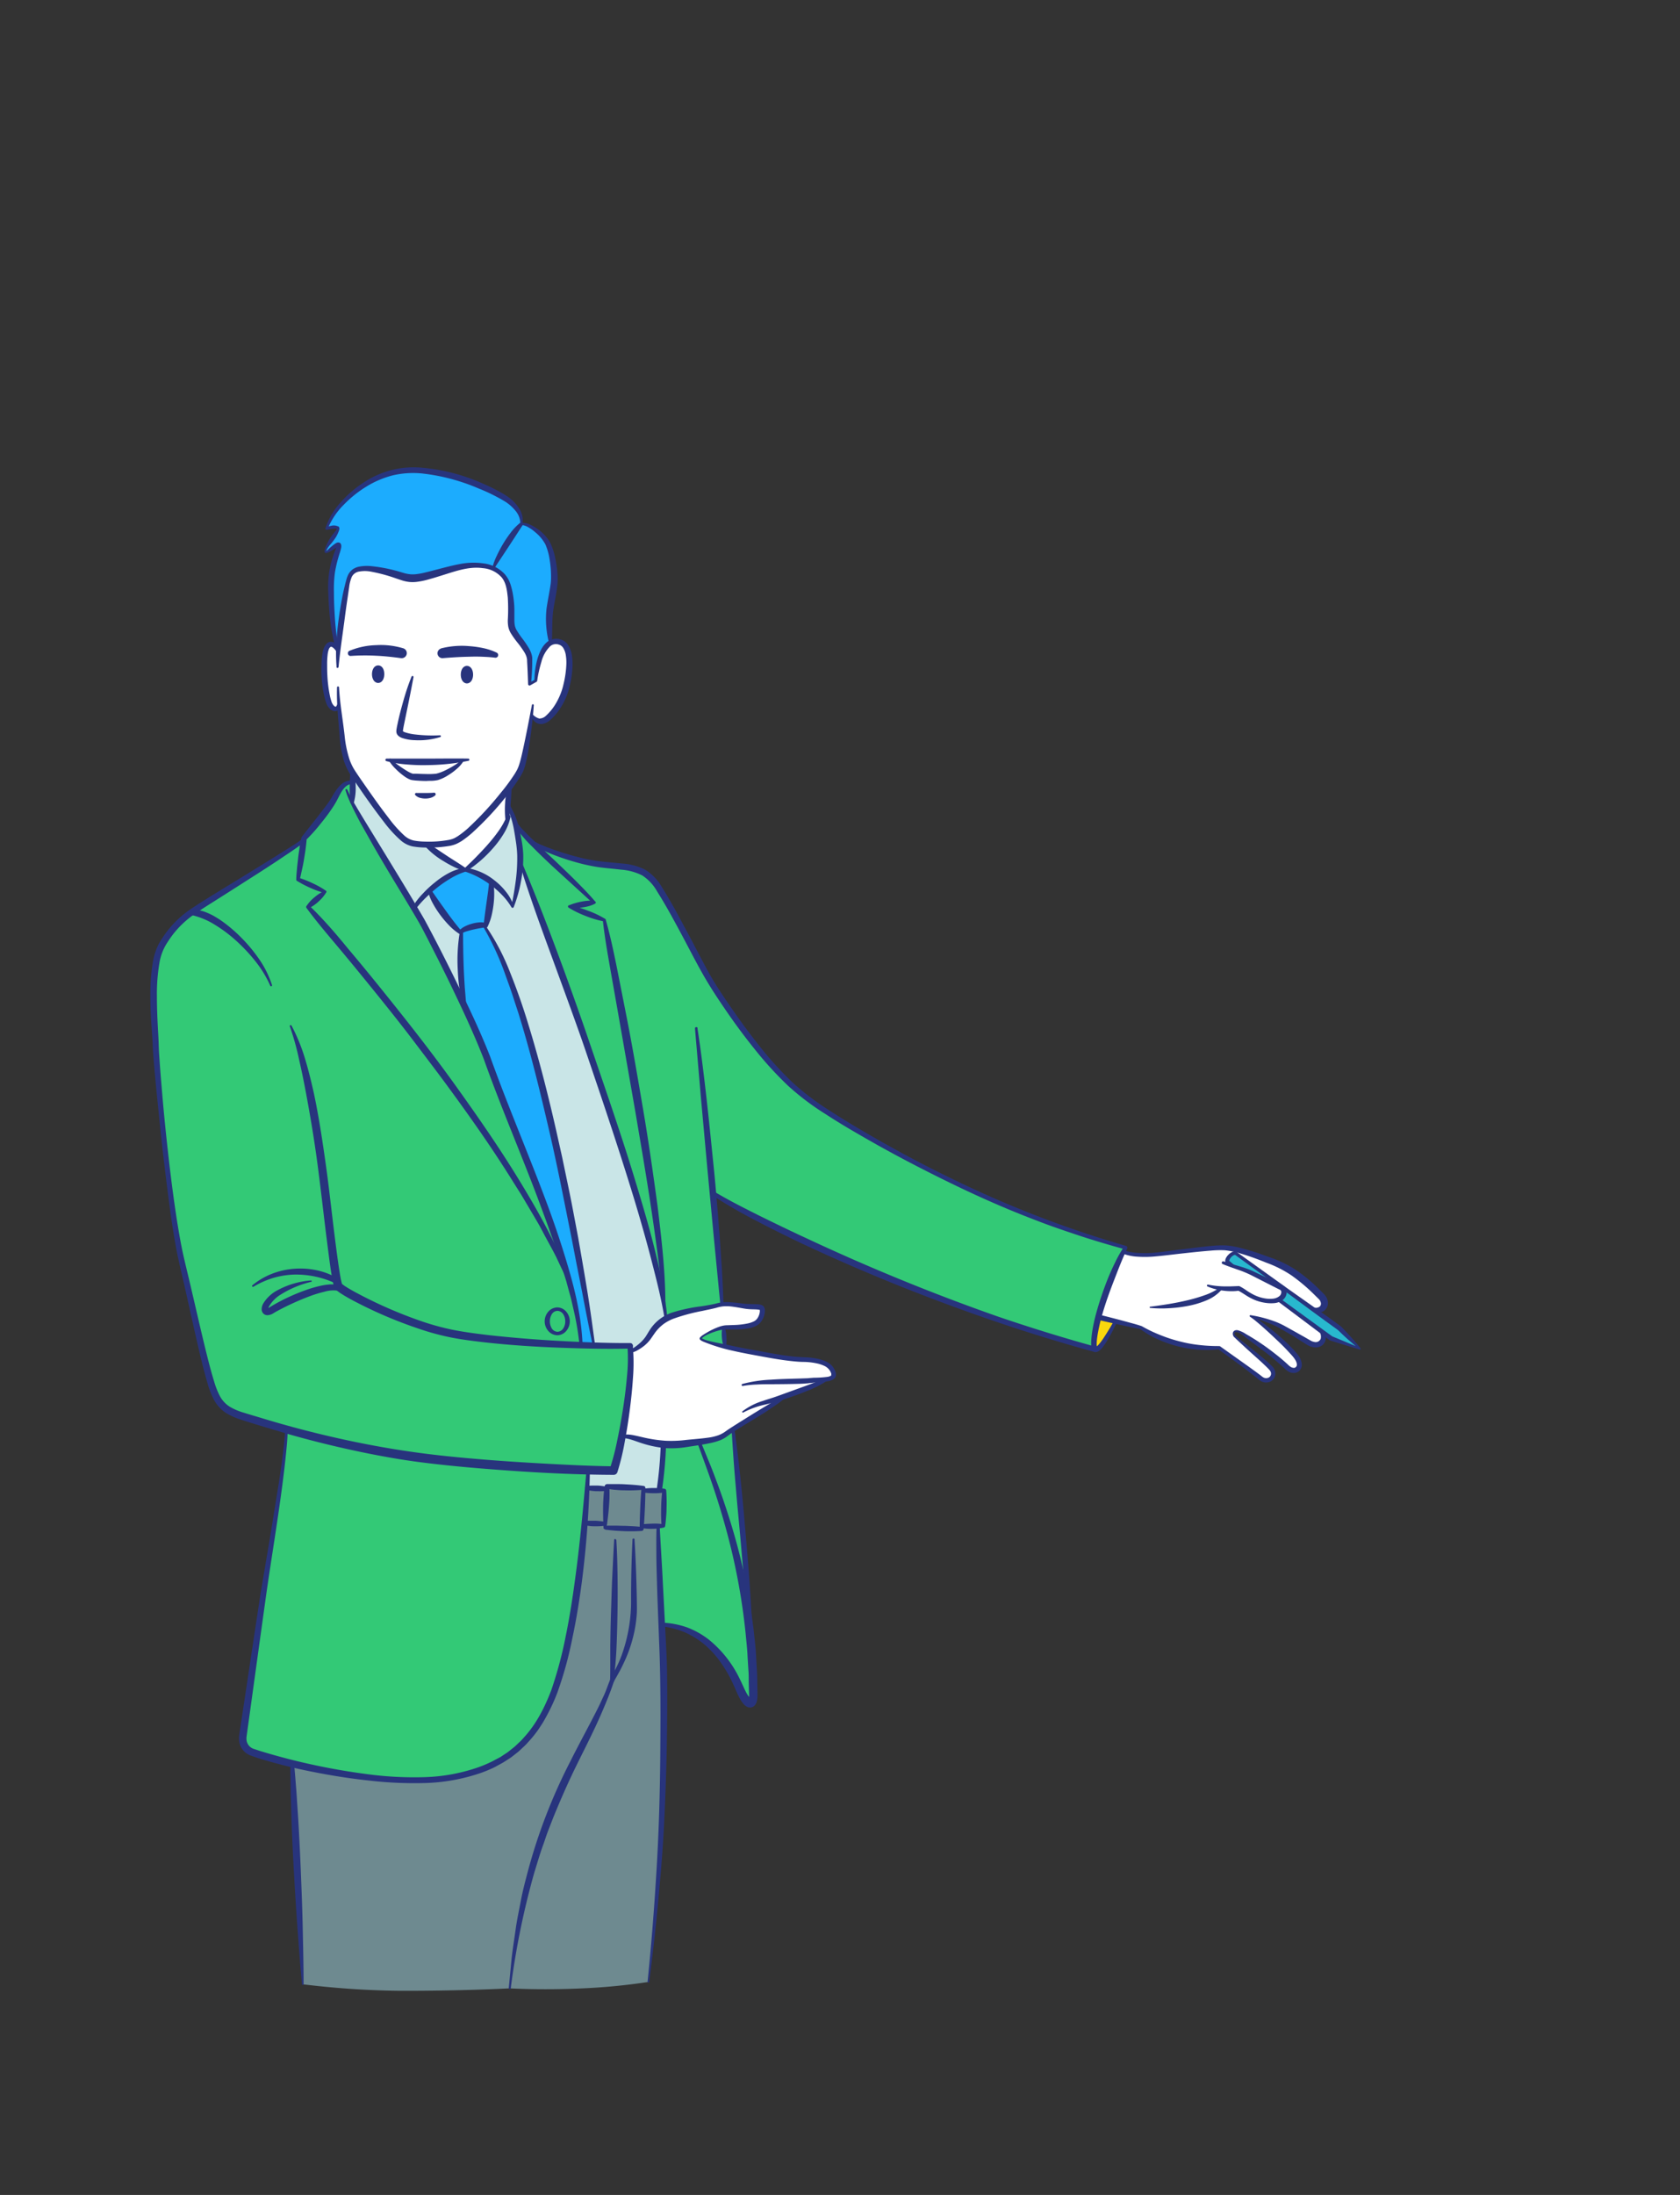 <svg xmlns="http://www.w3.org/2000/svg" viewBox="0 0 536 700"><rect x="0" y="0" width="536" height="700" fill="#333333" stroke="none"/><defs><style>.cls-2{fill:#fff}.cls-4{fill:#33c976}.cls-5{fill:#6e8a90}.cls-6{fill:#c9e5e7}.cls-7{fill:#1cacfe}.cls-8{fill:#28347d}</style></defs><g id="Persona"><path d="M349.51 430.31c-.77-.37-.63-3 .09-6.79.2-1.07.47-2.23.79-3.45 1.16.26 3.21.75 5.39 1.28l-.14.59c-3.4 6.5-5.3 8.78-6.13 8.37z" fill="#fad70d"/><path class="cls-2" d="M394.43 398.5a79.11 79.11 0 019.86 3.21c5 1.88 9.23 3.56 17.3 11.76 2.14 2.18.47 5.13-2.25 4l-.13.19-10-7.19-14.89-10.77h-.16z"/><path d="M408.86 410.62c-1.59-.82-7.66-3.78-9.75-4.79a53.15 53.15 0 00-5.65-2l-1.86-1.37c-.34-1 1.4-3 2.56-2.77h.16l14.92 10.78-.19.26a2 2 0 00-.19-.11zm-.92 3.84c2.05-.92 2.11-3 1.11-3.72l.19-.26 10 7.19 8.16 5.89 6.56 6.57-9.23-3.32-3.93-2.89-12.83-9.45z" fill="#28b8ce"/><path class="cls-2" d="M407.94 414.46l12.83 9.45c3.17 2.73.45 6.45-3.28 4.24-2.29-1.36-4.66-2.7-7.81-4.61-4.11-2.49-10.39-3.83-10.78-3.9 3 1.63 11.75 9.25 14.56 12.9s-.36 5.83-2.79 3.53a107 107 0 00-14.34-10.87c-2.46-1.62-3.18-.14-2.53.77s10 8.35 11.85 10.55-.91 5.12-3.56 2.91S389 429.8 389 429.8a41.49 41.49 0 01-24.85-6.41l-8.31-2c-2.18-.53-4.23-1-5.39-1.28a114.79 114.79 0 018-20.87c2.36 1 6.45 1.13 9.91.88s17.52-2.3 22-2.18a20.56 20.56 0 014.15.6l-.27 1.16c-1.16-.19-2.9 1.74-2.56 2.77l1.86 1.37a53.15 53.15 0 015.65 2c2.09 1 8.16 4 9.75 4.79a2 2 0 01.19.12c.92.72.87 2.79-1.19 3.71z"/><path class="cls-4" d="M93.21 562.44c-4.9-1.19-9.27-2.45-12.74-3.63a4.54 4.54 0 01-3-4.93c1.18-8.09 4.07-28 6.08-42.09 2.6-18 7.54-45.26 7.79-56a324 324 0 0037.11 8.21c17.23 2.71 43.88 4.29 59.16 4.76-.09 1.79-.19 3.68-.31 5.66-.22 3.5-.49 7.27-.82 11.19-1.42 16.72-4 36.2-8.45 50.22-6.08 19.16-17 28.74-36.63 31.33-13.55 1.84-33.28-1.16-48.19-4.72z"/><path class="cls-5" d="M162.62 634.11s-14.92.84-35.12.79a280.13 280.13 0 01-30.89-2.08c-.78-11.78-3-60.81-3.4-70.38 14.91 3.6 34.64 6.54 48.19 4.76 19.67-2.59 30.6-12.2 36.6-31.33 4.45-14 7-33.5 8.45-50.22 1.39.21 5.31.26 6.68.3v1.18c2.39.26 11.64.46 11.64.46v-.85c1 .07 3.52 0 5.22 0-.07 4.4.63 19.51 1.16 31.37.21 4.9.4 9.25.49 12.06.32 9.57.29 36.79-.88 57.38-1.3 22.88-3.37 40.12-3.89 44.52a195.4 195.4 0 01-21.57 2.07c-13.02.58-22.68-.03-22.68-.03z"/><path class="cls-5" d="M211.94 475.39l-.28 11.25-1.65.07c-1.7 0-4.22.1-5.22 0l.51-11.35h5.16zm-18.29-.56l-.49 11.17c-1.37 0-5.29-.09-6.68-.3.33-3.92.6-7.69.82-11.19.93.1 4.83.18 6.35.32z"/><path class="cls-5" d="M193.16 486l.49-11.12v-.83c2.4.27 11.65.46 11.65.46v.93l-.51 11.35v.85s-9.25-.2-11.64-.46z"/><path class="cls-6" d="M211.66 460.61a128.58 128.58 0 01-1.21 13.85v1h-5.16v-.93s-9.25-.19-11.65-.46v.83c-1.52-.14-5.42-.22-6.35-.37.12-2 .22-3.87.31-5.66 3.32.1 6.11.16 8.15.16a78.71 78.71 0 002.68-10.86c2.85-.2 4.7.89 8.84 1.79a36.49 36.49 0 004.39.65z"/><path class="cls-4" d="M211.94 475.39h-1.48v-1a128.58 128.58 0 001.21-13.85 29.61 29.61 0 006.67-.16l4.65-.56c3.1 8.37 14.58 34.23 16.9 68.61.26 3.92.41 8 .41 12.1 0 3.63-1.75 3.94-4.41-2.21-2.29-5.31-9-19.29-24.71-20.32-.53-11.86-1.23-27-1.16-31.37l1.65-.07z"/><path class="cls-4" d="M233.88 455.83c1.66 17.24 5.11 53.12 6 72.67-2.32-34.38-13.8-60.24-16.9-68.61 4.48-.59 6.82-1.09 8.94-2.71.43-.33 1.08-.79 1.96-1.35zm-3.04-32.46l.4 6.06c-4.21-1-8-2.09-7.73-2.67.49-.91 4.84-3.02 7.33-3.39zm-53-5.87c1.78 0 3.23 1.74 3.23 3.89s-1.45 3.89-3.23 3.89-3.23-1.74-3.23-3.89 1.44-3.89 3.23-3.89z"/><path class="cls-2" d="M263.61 439.86c-1.73 1.23-6.88 3.18-11.05 4.67l-2.22.77c-1.93 1.72-11.79 7.49-16.46 10.52-.85.56-1.53 1-2 1.35-2.12 1.62-4.46 2.12-8.94 2.71l-4.65.56a29.61 29.61 0 01-6.67.16 36.49 36.49 0 01-4.38-.72c-4.14-.9-6-2-8.84-1.79 1.71-9 3.16-20.6 2.77-27.24 1.07-.14 3.65-1.82 5.16-3.72 1.31-1.64 2.45-4.57 6.12-6.6a14.16 14.16 0 011.87-.85c5.25-2 10.76-2.31 14.84-3.47a6.53 6.53 0 011.12-.21c2.66-.3 6 .53 8.24.7 1.72.14 3.66-.07 4.35.45s.14 3.91-2.11 5-5.34 1.12-9.31 1.16a5.24 5.24 0 00-.65.06c-2.49.37-6.87 2.48-7.33 3.39-.31.58 3.52 1.68 7.73 2.67 3 .71 6.24 1.36 8.27 1.73 3.91.69 8.7 1.71 13.16 2.16 1.1.11 2.18.2 3.21.23a18.62 18.62 0 017.29 1.33 4.74 4.74 0 012.66 3c.44 1.29-.62 1.78-2.21 2z"/><path class="cls-4" d="M61.09 291c1.73-1.25 3.57-2.39 5.56-3.64C72.6 283.6 94.35 270.2 96.9 268l-1.84 12.48 8.67 3.95-5.5 4.79s64.77 72.69 83.41 119.54a99.71 99.71 0 013.74 20.24l4.12.12c4.58.11 8.59.13 11.57.06.06.51.11 1.06.14 1.65.39 6.64-1.06 18.24-2.77 27.24a78.71 78.71 0 01-2.68 10.93c-2 0-4.83-.06-8.15-.16-15.28-.47-41.93-2.05-59.16-4.76a324 324 0 01-37.13-8.21c-3.48-1-6.37-1.86-8.56-2.54-7.9-2.46-11.39-3-14-8.28S62.18 419.64 58 402.43s-8.28-64.2-8.35-69-2.39-24.59 2-32.1A31.28 31.28 0 0161.09 291zm120 130.4c0-2.15-1.45-3.89-3.23-3.89s-3.23 1.74-3.23 3.89 1.44 3.89 3.23 3.89 3.21-1.75 3.21-3.9z"/><path class="cls-6" d="M147.25 297a98.91 98.91 0 00.93 23.89c-5-10.72-10.34-20.92-12.49-25.05-.67-1.31-1.94-3.5-3.56-6.22a30.66 30.66 0 015-5.6 45.76 45.76 0 009.74 13.31 3.39 3.39 0 01.38-.33z"/><path class="cls-4" d="M106.58 254.87c1.87-3.44 3.15-5.53 5.92-5.46a56.37 56.37 0 01-.16 6.53c4.17 8.1 14.13 24.17 19.79 33.67 1.62 2.72 2.89 4.91 3.56 6.22 2.15 4.13 7.45 14.33 12.49 25.05 3.32 7.08 6.53 14.39 8.62 20.32 6 16.95 18.53 44.54 24.84 67.56C163 361.91 98.23 289.17 98.23 289.17l5.5-4.79-8.67-3.95L96.9 268l.1-.66c1.75-1.99 7.7-9.05 9.58-12.47zm107.78 164.82a14.16 14.16 0 00-1.87.85c-.19-1.55-.44-3.21-.75-4.94-.17-27.28-19-122.16-19-122.16l-11.07-4.27 7.83-1.34c-5.19-5.45-14.2-13.45-20-19.29 3.19 2.11 14.26 6.25 22.42 7.17s12.81.63 16.69 5.42 12.69 22.41 16.44 29.13c3.52 6.34 16.47 26.16 28.37 36.69.75.67 1.5 1.3 2.24 1.89 12 9.45 37.94 23 45.56 26.66a324.15 324.15 0 0057.86 22.4c-.23.39-.48.83-.72 1.3a114.79 114.79 0 00-8 20.87 49.96 49.96 0 00-.79 3.45c-.72 3.76-.86 6.42-.09 6.79C312.21 420.23 276.4 405.19 253 394c-13-6.19-22.1-11.19-25.55-13.49 1.35 14.83 2.5 28.61 2.88 35.47a6.53 6.53 0 00-1.12.21c-4.09 1.19-9.6 1.51-14.85 3.5z"/><path class="cls-4" d="M211.75 415.6c-4.05-23.43-17.49-61.79-24-81-6.39-18.87-17.6-48.27-21.75-59.8a32.08 32.08 0 00-.29-5.46 62.91 62.91 0 00-1.33-6.77 36.64 36.64 0 005.17 6c5.82 5.84 14.83 13.84 20 19.29l-7.83 1.34 11.07 4.27s18.79 94.85 18.96 122.13z"/><path class="cls-6" d="M156.63 281.12a20.33 20.33 0 016.9 8.05A57.79 57.79 0 00166 274.8c4.15 11.53 15.36 40.93 21.75 59.8 6.52 19.21 20 57.57 24 81 .31 1.73.56 3.39.75 4.94-3.67 2-4.81 5-6.12 6.6-1.51 1.9-4.09 3.58-5.16 3.72 0-.59-.08-1.14-.14-1.65-3 .07-7 .05-11.57-.06C173.59 333 161 304.63 154.3 295a2.53 2.53 0 01.68.08c1.05-3.36 2.08-10.74 1.65-14z"/><path class="cls-7" d="M181.64 408.76c-6.31-23-18.86-50.61-24.84-67.56-2.09-5.93-5.3-13.24-8.62-20.32a98.91 98.91 0 01-.93-23.89 14.65 14.65 0 017.05-1.99c6.65 9.59 19.29 38 35.2 134.11l-4.12-.12a99.71 99.71 0 00-3.74-20.23z"/><path class="cls-7" d="M148.48 277.39a21.62 21.62 0 018.15 3.73c.43 3.25-.6 10.63-1.65 14a2.53 2.53 0 00-.68-.08 14.65 14.65 0 00-7.05 1.94 3.39 3.39 0 00-.42.33 45.76 45.76 0 01-9.74-13.31c3.17-2.9 7.34-5.82 11.39-6.61z"/><path class="cls-6" d="M162 256.51a42.21 42.21 0 012.34 6.06 62.91 62.91 0 011.33 6.77 32.08 32.08 0 01.29 5.46 57.79 57.79 0 01-2.45 14.37 20.33 20.33 0 00-6.9-8.05 21.62 21.62 0 00-8.15-3.73c5.31-4.18 11.23-10.22 13.34-15.63.05-1.55.08-3.37.19-5.25z"/><path class="cls-6" d="M112.5 249.41c0-1.13-.08-2.27-.16-3.35 2.33 3.69 8.28 12.11 11 15.53s5.11 6.28 7.7 7.19a18.62 18.62 0 005.07.56c1.75 1.7 5.8 4.68 12.37 8.05-4 .79-8.22 3.71-11.39 6.62a30.66 30.66 0 00-5 5.6c-5.66-9.5-15.62-25.57-19.79-33.67a56.37 56.37 0 00.2-6.53z"/><path class="cls-2" d="M162.74 250.7a45.65 45.65 0 00-.73 5.81c-.11 1.88-.14 3.7-.19 5.25-2.11 5.41-8 11.45-13.34 15.63-6.57-3.37-10.62-6.35-12.37-8.05 3.49.06 7.57-.32 9.24-1.15 3.16-1.56 7.38-5.76 10.54-9.25 1.86-2.04 4.61-5.23 6.85-8.24zm-14.97-8.28c-1.61 2.29-6.15 4.9-8.22 5.42a35.6 35.6 0 01-7.86 0c-1.72-.19-6.18-3.94-7.25-5.36a130.38 130.38 0 0023.33-.06z"/><path class="cls-2" d="M147.77 242.42a130.38 130.38 0 01-23.33.06c1.07 1.42 5.53 5.17 7.25 5.36a35.6 35.6 0 007.86 0c2.07-.52 6.61-3.13 8.22-5.42zm-39.92-34a175.54 175.54 0 013.34-23.58c.61-2.24 1.9-4.66 9.24-3.19s8 2.68 11.65 2.68 12.6-3.63 17.6-4.06a16.31 16.31 0 017.67.94 8.32 8.32 0 015 6.14c1.47 6.47.17 10 .95 12.76s5.44 6.74 5.62 9.84 0 8.2 0 8.2l2-1.12c.48-5.79 2.1-10.59 4.7-12a3.68 3.68 0 013.33-.12c4.71 1.94 2.33 14.41 0 18.64s-6.44 9.5-9.35 4.38c-.77 5.4-2.18 14.16-3.34 17.11a28 28 0 01-3.51 5.66c-2.24 3-5 6.2-6.85 8.24-3.16 3.49-7.38 7.69-10.54 9.25-1.67.83-5.75 1.21-9.24 1.15a18.62 18.62 0 01-5.07-.56c-2.59-.91-5-3.76-7.7-7.19s-8.67-11.84-11-15.53-2.85-8.09-3.3-12.68c-.28-2.87-.67-5.93-.92-8.92-.16 2.54-2.3 1.82-3.1-.27-.87-2.3-1.85-7.54-1.49-14.14.36-6.4 3.41-5 4.11-2.42.07.29.13.56.2.83zm41.93 6.69c0-.92-.36-1.66-.81-1.66s-.81.74-.81 1.66.36 1.65.81 1.65.81-.69.81-1.61zm-28.32-.21c0-.91-.36-1.65-.82-1.65s-.81.74-.81 1.65.36 1.67.81 1.67.82-.71.82-1.63z"/><path class="cls-7" d="M174.7 173.23c1.56 2.94 2.51 9.58 2.07 13.12s-1.27 6.84-1.46 9.4a58.73 58.73 0 00.3 9.27c-2.6 1.46-4.22 6.26-4.7 12l-2 1.12s.17-5.09 0-8.2-4.84-7.07-5.62-9.84.52-6.29-.95-12.76a8.32 8.32 0 00-5-6.14c1.4-3.48 6.38-11.43 9-14.14 2.41-.13 6.81 3.24 8.36 6.17z"/><path class="cls-7" d="M111.19 184.88a175.54 175.54 0 00-3.34 23.58c-.07-.27-.13-.54-.2-.83a95.41 95.41 0 01-2.06-21.07c0-7.35 3-12 2.5-12.77s-4.84 3.89-4.19 1.69 4.81-6.63 3.81-7.21-3.53.32-3.53.32c2-6.79 12.63-17.4 24.75-18.51s26.19 5.31 31.36 8.28 6.43 6.68 6 8.75c-2.6 2.71-7.58 10.66-9 14.14a16.31 16.31 0 00-7.67-.94c-5 .43-14 4.06-17.6 4.06s-4.32-1.22-11.65-2.68-8.57.95-9.18 3.19z"/><path class="cls-8" d="M131.93 215.93q-.72 3.87-1.5 7.72l-1.58 7.67c-.12.62-.25 1.29-.3 1.83v.05c0-.03 0-.07 0 0a2.3 2.3 0 00.55.3 15.69 15.69 0 003.55.75 46 46 0 007.71.24.3.3 0 01.31.28.29.29 0 01-.2.29 23.08 23.08 0 01-8 1 13.85 13.85 0 01-4.16-.7 3.61 3.61 0 01-1.16-.65 2 2 0 01-.59-.83 1.67 1.67 0 01-.1-.63v-.3c.09-.76.22-1.38.36-2 .53-2.61 1.22-5.14 1.94-7.68a78.77 78.77 0 012.54-7.5.35.35 0 01.43-.18.36.36 0 01.2.37zm-8.56 26h13c4.33 0 8.67-.08 13.05 0a.36.36 0 01.34.36.35.35 0 01-.27.33A67.94 67.94 0 01136.4 244a60.63 60.63 0 01-6.6-.2 36.56 36.56 0 01-6.54-1.07.42.42 0 01-.29-.51.44.44 0 01.4-.29z"/><path class="cls-8" d="M124.78 242.23a39.36 39.36 0 005.31 3.78 9.5 9.5 0 001.33.65c.09 0 .22.09.27.08a1.17 1.17 0 00.27 0h.81c1.09.07 2.2.09 3.29.11a22.23 22.23 0 003.13-.11 13.83 13.83 0 002.88-1.07 29.47 29.47 0 002.86-1.57 14.14 14.14 0 002.57-2 .32.32 0 01.47 0 .32.32 0 01.06.39 10.42 10.42 0 01-2.28 2.7 19 19 0 01-2.81 2.07 12.55 12.55 0 01-3.32 1.54 11.87 11.87 0 01-1.85.22c-.59 0-1.17 0-1.74.05-1.15 0-2.29-.07-3.44-.15l-.88-.1a4.88 4.88 0 01-.56-.11 3 3 0 01-.53-.19 9.07 9.07 0 01-1.63-.95 20.74 20.74 0 01-2.66-2.26 14.71 14.71 0 01-2.23-2.7.41.41 0 01.14-.57.42.42 0 01.48 0zm8.22 10.66h2.69c.91 0 1.83 0 2.73-.09h.06a.49.49 0 01.52.46.51.51 0 01-.15.4 3.73 3.73 0 01-1.52.8 6.43 6.43 0 01-3.26 0 3.23 3.23 0 01-1.55-.88.41.41 0 010-.59.4.4 0 01.3-.11zm7.65-46.09a26.73 26.73 0 019-.74 32.25 32.25 0 014.47.62 19.26 19.26 0 014.34 1.45.85.85 0 01.4 1.14.86.86 0 01-.88.48c-1.37-.18-2.77-.25-4.17-.31s-2.81-.05-4.22 0c-2.8.05-5.59.23-8.34.46a1.57 1.57 0 01-.55-3.07zm-12.83 3.08c-2.6-.36-5.23-.64-7.91-.76a65.56 65.56 0 00-8 .07.85.85 0 01-.92-.79.84.84 0 01.51-.85 23.78 23.78 0 018.49-1.8 24.79 24.79 0 018.66 1 1.61 1.61 0 01-.72 3.13z"/><path d="M149.79 215.15c0 .91-.37 1.66-.82 1.66s-.81-.75-.81-1.66.36-1.66.81-1.66.82.74.82 1.66zm-28.33-.15c0 .91-.36 1.66-.81 1.66s-.82-.75-.82-1.66.37-1.66.82-1.66.81.66.81 1.66z" fill="none" stroke="#28347d" stroke-linecap="round" stroke-linejoin="round" stroke-width="2.3"/><path class="cls-8" d="M108.45 411.74a9.92 9.92 0 00-4.92.21 39.19 39.19 0 00-5.15 1.6 85 85 0 00-9.94 4.56c-.4.21-.78.44-1.16.67a3.91 3.91 0 01-1.82.65 2.09 2.09 0 01-.72-.08 1.92 1.92 0 01-.76-.48 2 2 0 01-.5-1.37 3.87 3.87 0 01.52-1.81 11.58 11.58 0 014.38-4.13 26.41 26.41 0 0110.85-3.2.21.21 0 01.23.19.22.22 0 01-.16.24 32.47 32.47 0 00-10 4.23 10.59 10.59 0 00-3.46 3.61 1.79 1.79 0 00-.23.84c0 .08 0 0-.06-.08s-.26-.14-.21-.14a2.6 2.6 0 00.74-.37c.41-.25.82-.51 1.23-.74a62 62 0 0110.28-4.72 36.29 36.29 0 015.52-1.53 13.49 13.49 0 011.44-.2l.74-.08h.75a7 7 0 013.12.59.84.84 0 01-.58 1.58z"/><path class="cls-8" d="M107.09 409.31a29.66 29.66 0 00-13.17-2.83 26.63 26.63 0 00-6.74 1.07 28.5 28.5 0 00-6.32 2.81.3.3 0 01-.4-.11.29.29 0 01.07-.37 22.88 22.88 0 016.21-3.64 24.2 24.2 0 017.09-1.61 25.23 25.23 0 017.3.49 22.24 22.24 0 016.81 2.7.85.85 0 01.27 1.17.84.84 0 01-1.09.32zm86.49 77.41a.42.42 0 00.09-.18h2.35c1 0 1.94.05 2.91.06s1.93.07 2.9.12 1.94.13 2.91.25l-.65.6c0-2.19.08-4.38.17-6.56s.21-4.38.43-6.56l.61.65a47.72 47.72 0 01-5.85.19c-1 0-1.95-.06-2.92-.14a23.44 23.44 0 01-2.95-.4l.81-.69c.08 1 .08 2.09.07 3.11s-.08 2.06-.16 3.09c-.14 2.06-.39 4.17-.72 6.46zm-1 .81c-.13-2.08-.19-4.34-.17-6.64 0-1.15.06-2.31.14-3.47s.18-2.32.36-3.45a.8.8 0 01.81-.67h2.87c.96 0 1.94 0 2.9.07 1.94.1 3.88.23 5.81.51h.06a.65.65 0 01.55.64c0 2.19-.06 4.38-.16 6.56s-.22 4.38-.41 6.56a.66.66 0 01-.65.6c-1 .08-2 .1-2.92.11s-1.95 0-2.92-.05-2-.08-2.92-.17l-1.46-.14-.74-.09h-.18a2.61 2.61 0 01-.33-.06 2.67 2.67 0 01-.59-.31zm9.86 3.47c.4 6.27.61 12.53.73 18.8 0 1.55.08 3.18 0 4.77a42.53 42.53 0 01-.58 4.77 44.16 44.16 0 01-2.75 9.16c-.64 1.47-1.32 2.91-2.06 4.32-.4.7-.77 1.39-1.11 2a12.11 12.11 0 00-1 2c-1 3-2.21 5.92-3.45 8.83-2.47 5.8-5.35 11.39-8.12 17s-5.27 11.31-7.62 17.08l-1.69 4.35c-.54 1.46-1 2.94-1.54 4.41-1.06 2.93-1.91 5.93-2.84 8.9a251.78 251.78 0 00-7.46 36.72.32.32 0 01-.63-.07l.9-9.38c.35-3.12.86-6.22 1.29-9.34s1.11-6.2 1.69-9.29 1.4-6.15 2.2-9.19a175.29 175.29 0 0113.6-35.19c2.81-5.63 5.85-11.11 8.65-16.68.71-1.38 1.33-2.81 2-4.23s1.14-2.89 1.72-4.33a17.23 17.23 0 011-2.19c.37-.75.74-1.44 1.1-2.11a38 38 0 001.87-4.23 50.83 50.83 0 003-18.1c0-6.28.15-12.55.46-18.82a.32.32 0 01.35-.32.34.34 0 01.32.32zm-20.65-69.61a4.73 4.73 0 01-1.07 3 3.81 3.81 0 01-2.88 1.44 3.89 3.89 0 01-2.94-1.4 4.69 4.69 0 010-6.08 3.89 3.89 0 012.94-1.4 3.81 3.81 0 012.88 1.44 4.71 4.71 0 011.07 3zm-1.45 0a4.07 4.07 0 00-.62-2.24 2.28 2.28 0 00-1.88-1.1 2.21 2.21 0 00-1.83 1.14 4.46 4.46 0 000 4.4 2.23 2.23 0 001.83 1.13 2.28 2.28 0 001.88-1.1 4 4 0 00.62-2.23zm50.9 1.95a12.13 12.13 0 01.53 3 12.59 12.59 0 01-.14 3.06.4.4 0 01-.46.32.41.41 0 01-.31-.27 13.07 13.07 0 01-.55-3 12.52 12.52 0 01.12-3.05.42.42 0 01.49-.34.43.43 0 01.32.28zm159.19-21.06c3 1.08 6.2 1.69 9.26 3.08l8.8 4.17a5.14 5.14 0 011.25.71 2.41 2.41 0 01.76 1.61 3.15 3.15 0 01-1.34 2.8 5.32 5.32 0 01-2.65.94 11.73 11.73 0 01-2.59-.07 14.24 14.24 0 01-4.85-1.53c-1.49-.75-2.85-1.85-4.14-2.43l.39.05a15 15 0 01-2.58.17 19.91 19.91 0 01-2.56-.19 18 18 0 01-2.51-.49 15.74 15.74 0 01-2.42-.84.29.29 0 01-.16-.4.3.3 0 01.34-.18 27.52 27.52 0 004.85.56h2.44l2.41-.09h.1a.64.64 0 01.28.06 16.85 16.85 0 012.17 1.33 21.28 21.28 0 002 1.21 12.78 12.78 0 004.37 1.4 9.31 9.31 0 002.24 0 3.78 3.78 0 001.84-.75 1.66 1.66 0 00.67-1.39c-.08-.54-.19-.57-1.09-1l-8.65-4.4a34.59 34.59 0 00-4.42-1.79c-1.52-.55-3.06-1.06-4.58-1.71a.45.45 0 01-.23-.58.43.43 0 01.55-.23z"/><path class="cls-8" d="M393.17 404.19l-2-1.25a.51.51 0 01-.22-.3 2.1 2.1 0 01.24-1.52 3.83 3.83 0 01.76-1 3.74 3.74 0 011-.75 1.9 1.9 0 011.49-.15.31.31 0 01.1.05l16.56 11.87 8.33 5.87 4.27 2.99 4.11 3 .08.07c1.07 1.11 2.14 2.23 3.17 3.38s2.06 2.32 3 3.54a.24.24 0 010 .34.23.23 0 01-.25.07l-9.39-2.88a.51.51 0 01-.18-.09l-16.64-12.49a.58.58 0 01.69-.94l16.82 12.23-.18-.09 9.08 3.75-.26.41c-1.22-1-2.38-2-3.53-3s-2.27-2.1-3.39-3.17l.1.08-4.15-3-4.1-3-8.2-6.06-16.49-12 .14.07a1 1 0 00-.61.14 2.74 2.74 0 00-.69.56 2.92 2.92 0 00-.51.73.94.94 0 00-.12.58l-.23-.32 1.78 1.5a.49.49 0 01.05.68.48.48 0 01-.63.1zm-3.28 6.97a13 13 0 01-5.05 3.58 29 29 0 01-5.86 1.74 43.63 43.63 0 01-6 .73 39 39 0 01-6-.09.2.2 0 010-.4c3.95-.5 7.86-1.09 11.68-2a51.86 51.86 0 005.58-1.62 20 20 0 005.1-2.57.43.43 0 01.59.1.44.44 0 01-.04.53zM107.42 207.94a5.26 5.26 0 00-1-1.25c-.35-.33-.75-.48-.89-.41a1.3 1.3 0 00-.58.69 6.41 6.41 0 00-.38 1.48 24.33 24.33 0 00-.2 3.37c0 1.15 0 2.31.07 3.46a41.58 41.58 0 00.86 6.81 15.81 15.81 0 00.44 1.61 3.64 3.64 0 00.65 1.22 2.15 2.15 0 00.41.36.66.66 0 00.26.1c.06 0 .2-.08.32-.27a3.52 3.52 0 00.28-.7.42.42 0 01.81.08 3 3 0 010 1 1.62 1.62 0 01-2.19 1.22 3.11 3.11 0 01-1-.62 4.58 4.58 0 01-1.15-1.79c-.22-.59-.39-1.18-.55-1.77a36.46 36.46 0 01-1-7.15c-.07-1.2-.06-2.4 0-3.6a22.14 22.14 0 01.34-3.65 7.91 7.91 0 01.61-1.9 3.64 3.64 0 01.68-.95 2 2 0 011.26-.6 2.19 2.19 0 01.73.08 2.44 2.44 0 01.58.3 2.59 2.59 0 01.77.82 3.42 3.42 0 01.51 1.93.3.3 0 01-.32.29.29.29 0 01-.25-.14z"/><path class="cls-8" d="M107.53 208.55a67.83 67.83 0 01-2.41-13c-.2-2.2-.32-4.41-.39-6.62a32.31 32.31 0 01.34-6.71 31.91 31.91 0 011.79-6.47c.2-.51.4-1 .53-1.45a1.87 1.87 0 01.06-.22.13.13 0 00.06.12.49.49 0 00.36.21h-.07l-.31.15c-.44.23-.89.54-1.35.84a11.29 11.29 0 01-1.51.8 2.92 2.92 0 01-.48.17.53.53 0 01-.45-.11.55.55 0 01-.17-.4 2.78 2.78 0 01.2-.94 14 14 0 01.66-1.59 15.06 15.06 0 011.72-2.82c.34-.43.69-.84 1-1.26a2.24 2.24 0 00.33-.59c0-.09 0-.11.06-.05h-.06l-.13-.05a13.33 13.33 0 00-3 .4.39.39 0 01-.48-.25.37.37 0 010-.21 22.25 22.25 0 014.93-8.36 34.63 34.63 0 017.38-6.33 28.62 28.62 0 0118.73-4.63 60.52 60.52 0 0118.7 4.82c1.48.65 3 1.31 4.38 2.06a32 32 0 014.24 2.47 12.65 12.65 0 013.45 3.65 6.5 6.5 0 011 4.93l-.34-.37a5.9 5.9 0 012.81.56 14.52 14.52 0 012.42 1.4 13.93 13.93 0 013.87 4.1 20.54 20.54 0 011.77 5.32 34.58 34.58 0 01.73 5.47 18.19 18.19 0 01-.06 2.85c-.1.91-.23 1.81-.37 2.71-.29 1.78-.67 3.54-.92 5.25-.49 3.38-.27 6.92-.51 10.53a.45.45 0 01-.47.42.46.46 0 01-.41-.34 30.37 30.37 0 01-.79-10.91c.26-1.83.6-3.58.91-5.32.15-.87.29-1.74.41-2.61a18.84 18.84 0 00.12-2.52 33.68 33.68 0 00-.45-5.19 19.46 19.46 0 00-1.36-4.86 13.07 13.07 0 00-3.22-3.86 12.69 12.69 0 00-2.09-1.5 5.28 5.28 0 00-2.32-.82.35.35 0 01-.34-.35 6.49 6.49 0 00-1.48-4.07 13.66 13.66 0 00-3.33-3 56.37 56.37 0 00-8.38-4.16 63.44 63.44 0 00-18.13-4.84 28.92 28.92 0 00-9.2.55 30.26 30.26 0 00-8.53 3.58 36.19 36.19 0 00-7.29 5.83 23.14 23.14 0 00-5.15 7.71l-.48-.46a7.07 7.07 0 011.63-.53 3.28 3.28 0 011.83.06 1.63 1.63 0 01.25.1h.12a1.25 1.25 0 01.19.15.9.9 0 01.19.73 3.65 3.65 0 01-.28.93 13 13 0 01-.75 1.54 19.12 19.12 0 01-2 2.63 8.63 8.63 0 00-.9 1.3 1.9 1.9 0 00-.24.64h-.11a1 1 0 00.28-.14c.41-.29.77-.72 1.19-1.07a16.76 16.76 0 011.33-1.07 3.66 3.66 0 01.41-.26 1.45 1.45 0 01.8-.22.91.91 0 01.71.4 1.46 1.46 0 01.17.51 2.72 2.72 0 010 .6 13 13 0 01-.43 1.69 42.86 42.86 0 00-1.57 6.24 38.77 38.77 0 00-.34 6.41c0 2.17.08 4.35.21 6.52a101.16 101.16 0 001.5 13 .34.34 0 01-.65.17z"/><path class="cls-8" d="M166.74 167.49c-1.49 2.28-3 4.63-4.52 6.93l-2.29 3.47c-.76 1.16-1.55 2.31-2.27 3.49a.34.34 0 01-.46.11.34.34 0 01-.15-.37 21.29 21.29 0 011.5-4 40.9 40.9 0 012-3.75 37.67 37.67 0 012.4-3.52 17.92 17.92 0 013-3.12.56.56 0 01.82.75zm3.56 57.38c-.17 2.58-.42 5.16-.75 7.72s-.66 5.13-1.14 7.69c-.24 1.28-.51 2.55-.86 3.84a12.8 12.8 0 01-.7 2c-.3.63-.63 1.22-1 1.79a65.86 65.86 0 01-4.59 6.38 98.23 98.23 0 01-10.69 11.39 33.47 33.47 0 01-3.15 2.45 15 15 0 01-1.81 1 10.62 10.62 0 01-2.06.62 40 40 0 01-7.92.54 25.31 25.31 0 01-4-.36 8.49 8.49 0 01-3.81-1.95 39.58 39.58 0 01-5.34-5.86c-3.19-4.12-6.16-8.31-9.06-12.61-.72-1.09-1.43-2.14-2.12-3.3a18 18 0 01-1.63-3.72 37.79 37.79 0 01-1.32-7.79c-.39-5.13-1-10.28-.82-15.49a.32.32 0 01.33-.3.32.32 0 01.31.3c.27 5.12 1.2 10.19 1.77 15.32a35.85 35.85 0 001.48 7.39 16.06 16.06 0 001.5 3.32c.65 1.05 1.39 2.13 2.11 3.18 2.92 4.21 5.87 8.45 9 12.49a38.68 38.68 0 005 5.59 6.63 6.63 0 003 1.56 22 22 0 003.68.34 35 35 0 007.48-.54 7.64 7.64 0 001.63-.49 11.62 11.62 0 001.54-.9 30.09 30.09 0 002.93-2.32 101.4 101.4 0 0010.39-11.2 62.26 62.26 0 004.51-6.1c.33-.53.64-1.06.9-1.59a11.79 11.79 0 00.63-1.67c.37-1.18.66-2.42.94-3.67 1.12-5 2.07-10.06 3.05-15.11a.3.3 0 01.59.07z"/><path class="cls-8" d="M107.37 212.54a52.37 52.37 0 01-.05-7.41q.2-3.69.69-7.35c.33-2.44.73-4.87 1.18-7.29.23-1.21.5-2.41.8-3.61.15-.6.29-1.2.47-1.81a8.6 8.6 0 01.67-1.87 4.89 4.89 0 011.39-1.62 5.32 5.32 0 011.91-.84 13.57 13.57 0 013.9-.2 49 49 0 017.39 1.31c1.21.29 2.41.7 3.52 1a11.74 11.74 0 001.62.29 9.91 9.91 0 001.63 0 22.28 22.28 0 003.4-.62c1.16-.27 2.34-.6 3.52-.9 2.37-.61 4.75-1.26 7.21-1.72a22.68 22.68 0 013.78-.44 22.14 22.14 0 013.81.21 11 11 0 016.86 3.47 9.44 9.44 0 011.88 3.48 23.26 23.26 0 01.82 3.71 31.81 31.81 0 01.34 3.77v3.67a10.49 10.49 0 00.13 1.64 5 5 0 00.5 1.41 26.58 26.58 0 002 2.93 33.21 33.21 0 012.11 3.15 8.92 8.92 0 01.78 1.89 5.3 5.3 0 01.18 1.08v.95c0 2.49-.16 4.94-.39 7.39l-.68-.41 2-1.11-.23.35a26.7 26.7 0 01.8-6.32 16.82 16.82 0 011.1-3.07 8 8 0 012-2.78 4.53 4.53 0 013.55-1.13 3.51 3.51 0 01.92.2l.44.14.45.22a4.6 4.6 0 011.44 1.33 8 8 0 011.23 3.29 17.5 17.5 0 01.22 3.29 30.25 30.25 0 01-.86 6.39 21 21 0 01-2.33 6.09 18.41 18.41 0 01-4.14 5.12 5.18 5.18 0 01-1.62.9 3.86 3.86 0 01-1 .2 4 4 0 01-1-.14 3.3 3.3 0 01-1.57-1.15 5 5 0 01-.76-1.55.31.31 0 01.2-.39.3.3 0 01.31.07 4.3 4.3 0 002.17 1.4 3.06 3.06 0 002.1-.86 17 17 0 003.57-4.63 20.72 20.72 0 002.08-5.56 31.87 31.87 0 00.87-6 15.07 15.07 0 00-.13-2.94 6.26 6.26 0 00-.86-2.54 2.6 2.6 0 00-.82-.8l-.24-.13-.3-.1a2.2 2.2 0 00-.6-.15 2.78 2.78 0 00-2.22.68 10.65 10.65 0 00-2.79 5 39.16 39.16 0 00-1.33 6 .46.46 0 01-.22.32l-2 1.13a.46.46 0 01-.62-.17.42.42 0 01-.06-.21c-.09-2.44-.17-4.89-.32-7.3 0-.3 0-.61-.07-.88a3.7 3.7 0 00-.18-.71 6.87 6.87 0 00-.73-1.46 32.4 32.4 0 00-2.07-2.89 28.23 28.23 0 01-2.21-3.12 6.59 6.59 0 01-.75-2 11.62 11.62 0 01-.15-2 60.38 60.38 0 000-7.24c-.25-2.37-.54-4.78-2-6.5a9 9 0 00-6-2.9c-4.72-.66-9.3 1.21-14 2.62-1.17.38-2.36.72-3.56 1.05a23.08 23.08 0 01-3.82.74 11.5 11.5 0 01-2 0 12.84 12.84 0 01-2-.39c-1.26-.38-2.37-.79-3.51-1.17a52.65 52.65 0 00-7-1.78 10.34 10.34 0 00-3.42 0 3.21 3.21 0 00-2.45 1.68 12.08 12.08 0 00-.86 3.36l-.53 3.62c-.36 2.41-.69 4.82-1 7.24-.65 4.83-1.37 9.65-1.84 14.51a.34.34 0 01-.68 0zm55.49 48a16.58 16.58 0 01-2.16 5.35 31.11 31.11 0 01-3.38 4.58 40.61 40.61 0 01-4 4q-1.08.92-2.19 1.77c-.76.55-1.52 1.1-2.32 1.59a.57.57 0 01-.52.07 34 34 0 01-6.74-3.24 25.67 25.67 0 01-5.9-4.74.74.74 0 011-1.07c.93.72 1.93 1.39 2.93 2.07s2 1.34 3 2c2 1.32 4.12 2.59 6.13 4l-.56.06 2-1.93c.66-.63 1.31-1.28 1.94-1.93 1.28-1.31 2.53-2.63 3.72-4a49.85 49.85 0 003.35-4.24 23.23 23.23 0 002.55-4.66.61.61 0 011.16.33z"/><path class="cls-8" d="M162.46 256.33c.63 1.23 1.29 2.46 1.87 3.78a29.38 29.38 0 011.3 4.09c.36 1.38.61 2.77.85 4.16a31.68 31.68 0 01.46 4.27 40.85 40.85 0 01-.73 8.5 44.3 44.3 0 01-2.31 8.15.39.39 0 01-.52.22.37.37 0 01-.2-.17 20.86 20.86 0 00-2.88-3.78 29.58 29.58 0 00-3.55-3.16 29.91 29.91 0 00-4-2.57 27.19 27.19 0 00-4.37-1.86h.21A21.8 21.8 0 00144 280a40.39 40.39 0 00-4.19 2.82 48.84 48.84 0 00-3.84 3.36 34 34 0 00-3.37 3.76.61.61 0 01-1-.67 23.18 23.18 0 013.26-4.24 33.21 33.21 0 013.89-3.61 26.36 26.36 0 014.46-3 14.9 14.9 0 015.14-1.65h.24a18.7 18.7 0 019.27 4.07 20.56 20.56 0 013.61 3.61 13.74 13.74 0 012.41 4.51h-.73c.6-2.7 1.05-5.44 1.41-8.16a54.87 54.87 0 00.45-8.18 37.22 37.22 0 00-.39-4.05q-.3-2.06-.66-4.08a31 31 0 00-1-4c-.39-1.29-1-2.57-1.4-3.92a.48.48 0 01.88-.36z"/><path class="cls-8" d="M137.58 283.81c1.5 2.24 3.09 4.44 4.67 6.65s3.22 4.37 4.95 6.42h-.76a5.84 5.84 0 011.91-1.45 10.88 10.88 0 012.13-.82 11.23 11.23 0 012.24-.43 5.93 5.93 0 012.45.23l-.86.47c.26-2.28.57-4.58.89-6.87s.67-4.59.87-6.84a.57.57 0 011.12-.11 14 14 0 01.48 3.66 27.2 27.2 0 01-.19 3.61 30.65 30.65 0 01-.62 3.55 17 17 0 01-1.2 3.45l-.1.22a.57.57 0 01-.76.25c-.49 0-1.2.14-1.85.25s-1.33.26-2 .41-1.32.33-2 .53a9.14 9.14 0 00-1.77.75h-.07a.66.66 0 01-.7 0 18.16 18.16 0 01-3.27-2.77 32.27 32.27 0 01-2.72-3.23 29.46 29.46 0 01-2.28-3.56 16.26 16.26 0 01-1.6-4 .53.53 0 01.41-.65.53.53 0 01.57.22z"/><path class="cls-8" d="M154.63 294.8a72.2 72.2 0 018.18 15.49c2.17 5.41 4.1 10.92 5.78 16.49 3.43 11.13 6.29 22.41 8.86 33.74l1.9 8.51 1.78 8.53c.6 2.85 1.17 5.69 1.71 8.55l1.62 8.56c1 5.71 2 11.44 2.93 17.17s1.71 11.49 2.48 17.25a.37.37 0 01-.32.42.38.38 0 01-.42-.3q-1.77-8.52-3.39-17.08l-1.69-8.53-1.65-8.54c-2.29-11.37-4.47-22.76-7.09-34.05s-5.33-22.56-8.62-33.65l-1.26-4.15-1.35-4.12c-.86-2.76-1.86-5.47-2.84-8.19a88.55 88.55 0 00-7.24-15.63.41.41 0 01.14-.57.41.41 0 01.49.1zm-6.89 2.2c0 4 .07 7.93.22 11.89.08 2 .2 3.95.32 5.93l.49 5.94a.6.6 0 01-.55.64.58.58 0 01-.62-.45 54.49 54.49 0 01-1.06-6c-.28-2-.43-4-.51-6a54.12 54.12 0 01.73-12.06.5.5 0 01.58-.4.51.51 0 01.4.51zm15.48-46.21c0 1.85-.16 3.65-.29 5.48a54.6 54.6 0 01-.58 5.5.54.54 0 01-1.06 0 30.9 30.9 0 01-.14-5.61 18.1 18.1 0 011.12-5.55.49.49 0 01.95.2zM112.85 246a19.6 19.6 0 01.63 5 16.61 16.61 0 01-.6 5 .55.55 0 01-.69.37.53.53 0 01-.39-.46 40.1 40.1 0 01-.22-4.89 47.69 47.69 0 01.24-4.9.54.54 0 01.58-.46.53.53 0 01.45.34z"/><path class="cls-8" d="M110.8 251.81a48.49 48.49 0 002.78 5.28c1 1.74 2.07 3.45 3.1 5.17l6.32 10.31c4.2 6.88 8.4 13.73 12.46 20.75 3.87 7.15 7.47 14.32 11 21.57s7 14.58 9.94 22.13c5.44 15.19 11.8 30 17.47 45.09 2.86 7.55 5.45 15.22 7.7 23s4 15.76 4.3 23.9a.49.49 0 01-.47.51.48.48 0 01-.5-.44 88.12 88.12 0 00-2-11.82l-.67-2.92c-.24-1-.53-1.94-.79-2.9l-.79-2.9-.89-2.88c-2.31-7.68-5.1-15.23-7.9-22.76-5.64-15.05-12.08-29.89-17.48-45.07-2.9-7.46-6.29-14.76-9.76-22q-2.62-5.48-5.34-10.83l-2.74-5.38c-.93-1.79-1.83-3.59-2.81-5.3-4-6.94-8.32-13.78-12.38-20.74-2.06-3.47-4-7-6-10.53-1-1.77-1.88-3.58-2.79-5.39-.43-.92-.88-1.82-1.27-2.76l-.59-1.41-.47-1.48a.29.29 0 01.19-.36.27.27 0 01.34.16z"/><path class="cls-8" d="M112.49 250c-1.87 0-3 1.51-3.93 3.21-.48.87-.88 1.73-1.41 2.67s-1.1 1.78-1.68 2.63c-1.16 1.69-2.44 3.28-3.72 4.86s-2.65 3.08-4.11 4.52l.21-.45c-.07 1.11-.21 2.21-.35 3.31s-.33 2.15-.5 3.25-.39 2.18-.63 3.26-.46 2.17-.74 3.25l-.32-.58a32.76 32.76 0 014.44 1.75 28 28 0 014.16 2.34.33.33 0 01.23.4v.08l-.1.17a13 13 0 01-2.38 2.82 12.27 12.27 0 01-3 2.09v-.78c2.23 2.11 4.32 4.35 6.36 6.63s4 4.64 5.94 7q5.9 7 11.65 14.17c7.67 9.52 15.22 19.15 22.36 29.09s14.14 20 20.52 30.43 12.42 21.19 16.61 32.73a.38.38 0 01-.7.3q-2-4.11-3.93-8.24c-1.36-2.72-2.89-5.36-4.29-8.05l-1.07-2-1.16-2-2.32-3.93-2.33-3.93-2.44-3.86c-6.42-10.35-13.43-20.34-20.64-30.17-3.6-4.93-7.31-9.76-11-14.64s-7.47-9.63-11.3-14.38-7.68-9.48-11.59-14.17-7.91-9.28-11.54-14.21a.55.55 0 01.08-.74 11.84 11.84 0 012.49-2.69 12.74 12.74 0 013.11-2l.1.65a27.66 27.66 0 01-4.5-1.61 33.3 33.3 0 01-4.23-2.2l-.11-.06a.47.47 0 01-.2-.51c0-1.11.13-2.22.22-3.32s.24-2.2.35-3.3.3-2.2.45-3.29.37-2.18.62-3.26v-.12a.69.69 0 01.19-.33l3.72-4.73c1.26-1.56 2.48-3.15 3.68-4.74.6-.79 1.18-1.59 1.69-2.4s1-1.75 1.6-2.6a10.19 10.19 0 012.17-2.46 4.66 4.66 0 013.3-.92.55.55 0 01.48.61.57.57 0 01-.51.45zm52.38 12.28a26.68 26.68 0 002.84 3.24c1 1.06 2.09 2.09 3.16 3.11q3.21 3.08 6.47 6.12c2.13 2.07 4.31 4.1 6.41 6.22s4.2 4.24 6.14 6.53a.36.36 0 01.16.5.46.46 0 01-.15.16l-.27.14a9.24 9.24 0 01-1.89.71 16 16 0 01-2 .39c-.65.1-1.31.17-2 .21a13.62 13.62 0 01-2 0l.09-.87a32.61 32.61 0 015.71 1.68A29.91 29.91 0 01193 293a.41.41 0 01.27.27v.08c1.43 5 2.47 10 3.51 15.08l3 15.18c2 10.12 3.72 20.29 5.45 30.46s3.18 20.39 4.57 30.62c1.23 10.25 2.46 20.53 2.49 30.91a.48.48 0 01-.48.48.49.49 0 01-.48-.46c-.26-5.12-.8-10.23-1.47-15.33s-1.39-10.19-2.16-15.28c-1.52-10.19-3.29-20.33-5-30.5L197.36 324l-2.69-15.22c-.89-5.08-1.78-10.15-2.34-15.29l.29.34a30.78 30.78 0 01-5.71-1.69 32.93 32.93 0 01-5.35-2.59l-.14-.09a.44.44 0 01-.14-.59.41.41 0 01.37-.19 14.8 14.8 0 011.9-.67c.64-.18 1.28-.34 1.93-.46a16.39 16.39 0 012-.28 9.79 9.79 0 012 0l-.27.81-13.15-12c-2.16-2.05-4.33-4.1-6.42-6.24a39.31 39.31 0 01-5.78-7 .58.58 0 01.21-.8.59.59 0 01.78.17zm57.68 65.8c1.12 7.28 2 14.59 2.83 21.9s1.55 14.63 2.3 21.95 1.32 14.66 1.9 22l.75 11c.2 3.68.41 7.35.49 11a.5.5 0 01-.49.51.51.51 0 01-.51-.45l-2.14-22-2.06-22-2-22-1.89-22a.39.39 0 01.35-.42.39.39 0 01.47.51z"/><path class="cls-8" d="M166.34 274.67c5 11.74 9.54 23.69 13.93 35.68q3.28 9 6.42 18.06l6.2 18.13c2.05 6 4.09 12.1 6.07 18.17s3.85 12.19 5.67 18.32 3.54 12.29 5 18.52a131.76 131.76 0 013.31 18.93.47.47 0 01-.41.5.46.46 0 01-.49-.39c-1-6.26-2.59-12.44-4.18-18.6s-3.34-12.28-5.17-18.39c-3.69-12.2-7.69-24.31-11.76-36.4-2.05-6-4.06-12.11-6.19-18.11s-4.32-12-6.52-18c-4.36-12-8.9-23.92-12.6-36.17a.38.38 0 01.26-.48.37.37 0 01.46.23zm34.75 155.4c-7.59.21-15.15 0-22.71-.28s-15.12-.77-22.66-1.58c-3.77-.41-7.54-.87-11.31-1.57a80.63 80.63 0 01-11.1-3 138.81 138.81 0 01-21-9.06c-.84-.44-1.68-.94-2.51-1.42l-1.25-.79-.64-.46-.32-.23a7.64 7.64 0 01-.41-.4 2.25 2.25 0 01-.59-1 5.27 5.27 0 01-.24-.85c-.13-.5-.23-1-.31-1.46-.19-1-.32-1.89-.48-2.84-.56-3.76-1-7.51-1.49-11.26-.93-7.5-1.76-15-2.75-22.47s-2.22-14.89-3.59-22.27c-.69-3.7-1.42-7.38-2.26-11a85.81 85.81 0 00-3-10.81.3.3 0 01.17-.38.3.3 0 01.36.13 57.47 57.47 0 014.32 10.58c1.11 3.64 2 7.33 2.82 11 1.58 7.42 2.7 14.91 3.76 22.41s1.85 15 2.79 22.49c.47 3.74.94 7.48 1.51 11.19.15.91.28 1.84.46 2.74.08.46.17.9.28 1.31a2.72 2.72 0 00.14.51c0 .08 0 .19.11.21l.1.1.25.18.51.37 1.15.72c.8.46 1.59.93 2.42 1.36a141.18 141.18 0 0020.51 9 80 80 0 0010.75 2.94c3.65.7 7.38 1.18 11.11 1.62q11.21 1.23 22.5 1.84c7.52.4 15.06.71 22.57.68a.84.84 0 01.85.84.85.85 0 01-.82.91zm-140-139.94a11.32 11.32 0 014.77.87 21.83 21.83 0 012.14 1c.68.37 1.33.8 2 1.2a46.29 46.29 0 017 5.85 49.37 49.37 0 015.79 7 31.54 31.54 0 014 8.13.3.3 0 01-.56.2 34.84 34.84 0 00-4.55-7.57 53.39 53.39 0 00-6-6.49 44.54 44.54 0 00-7-5.32 24.07 24.07 0 00-7.73-3.21H61a.85.85 0 01.1-1.69z"/><path class="cls-8" d="M201.15 430.33a6.67 6.67 0 001.77-1 16 16 0 001.66-1.4 10.9 10.9 0 001.38-1.61c.39-.59.77-1.26 1.19-1.92a13.5 13.5 0 017.51-5.87 51.93 51.93 0 019.06-1.93c1.51-.22 3-.48 4.46-.81a16.21 16.21 0 012.33-.48 14.56 14.56 0 012.38 0c1.57.07 3.1.31 4.59.47s2.84.06 4.56.2a5.27 5.27 0 01.7.13 1.8 1.8 0 01.91.55 2 2 0 01.37 1 4.63 4.63 0 010 .74 6.23 6.23 0 01-.81 2.52 4.8 4.8 0 01-1.93 1.91 9.05 9.05 0 01-2.37.79 26.86 26.86 0 01-4.69.37h-2.3a7.11 7.11 0 00-1.05 0 10.1 10.1 0 00-1 .19 21.7 21.7 0 00-4.21 1.47 6.48 6.48 0 00-1.77 1.17v-.07a.22.22 0 00.07.06 2.68 2.68 0 00.45.24 8 8 0 001 .38c1.43.42 2.93.71 4.42 1s3 .61 4.45.93c3 .65 6 1.13 9 1.7s6 1.12 9 1.46c1.51.18 3 .27 4.51.33a22.67 22.67 0 014.66.62 12 12 0 012.28.83 5.42 5.42 0 012 1.63 5.33 5.33 0 01.65 1.13 5.5 5.5 0 01.23.61 2.37 2.37 0 01.1.82 1.75 1.75 0 01-.3.89 2.18 2.18 0 01-.64.56 4.35 4.35 0 01-1.28.49 41.57 41.57 0 01-4.65.49l-1.09.13c-.37 0-.8.1-1.18.12-.78.06-1.54.12-2.31.14-3.06.1-6.1.12-9.13.14-1.52 0-3 0-4.55.09a31.46 31.46 0 00-4.58.46.32.32 0 01-.38-.26.33.33 0 01.22-.37A42.2 42.2 0 01246 440c3.05-.22 6.1-.28 9.13-.37l2.25-.08c.39 0 .71-.05 1.1-.08l1.18-.09a34.66 34.66 0 004.45-.29c.68-.13 1.21-.42 1.13-.63s0-.2 0-.31a3.78 3.78 0 00-.17-.46 3.7 3.7 0 00-.49-.84 4.12 4.12 0 00-1.51-1.22 11.43 11.43 0 00-2-.72 21.7 21.7 0 00-4.38-.57c-1.5 0-3.08-.14-4.6-.32-3.06-.34-6.08-.88-9.08-1.43s-6-1.09-9-1.77a56 56 0 01-8.81-2.63 11.37 11.37 0 01-1.09-.45 3.54 3.54 0 01-.55-.32l-.15-.13a.62.62 0 01-.15-.22.5.5 0 010-.4 1.11 1.11 0 01.11-.16 4.2 4.2 0 011-.82c.32-.22.66-.42 1-.62a22.7 22.7 0 014.24-2 8.87 8.87 0 011.18-.31 6.81 6.81 0 011.23-.12l2.27-.08a25.1 25.1 0 004.39-.52 8.39 8.39 0 001.94-.68 3.13 3.13 0 001.24-1.28 4.39 4.39 0 00.56-1.8 2.66 2.66 0 000-.4v-.13h.05a.68.68 0 00-.13 0 1.93 1.93 0 00-.41-.09c-.65-.09-1.42-.08-2.2-.11a17 17 0 01-2.36-.24c-1.52-.25-3-.55-4.47-.69a13.25 13.25 0 00-2.18 0 10.56 10.56 0 00-2.13.45c-1.51.39-3 .66-4.51 1a59.93 59.93 0 00-8.69 2.3 13.48 13.48 0 00-3.77 1.95 13.05 13.05 0 00-2.91 3.1c-.43.6-.84 1.24-1.33 1.89a11.83 11.83 0 01-1.7 1.76 14.63 14.63 0 01-2 1.38 6.19 6.19 0 01-2.35.93.52.52 0 01-.21-1z"/><path class="cls-8" d="M263.93 440.3a32 32 0 01-6.51 3.32c-2.23.91-4.48 1.71-6.76 2.47-1.13.36-2.26.76-3.45 1.08s-2.33.59-3.48.86a26.65 26.65 0 00-6.59 2.44.24.24 0 01-.32-.09.23.23 0 01.06-.3 20.8 20.8 0 016.48-3.3c1.14-.4 2.29-.73 3.4-1.1s2.23-.78 3.35-1.19l6.71-2.43c1.12-.4 2.23-.81 3.32-1.25a26.16 26.16 0 003.17-1.4h.05a.53.53 0 01.73.21.54.54 0 01-.16.68z"/><path class="cls-8" d="M250.65 445.66a25.29 25.29 0 01-2.82 2.23c-1 .69-2 1.32-2.93 2-2 1.29-4 2.51-6 3.72s-4 2.42-5.92 3.73l-.68.5c-.25.18-.5.38-.77.55a11.17 11.17 0 01-1.67.89 20.34 20.34 0 01-3.54 1c-2.35.49-4.67.81-7 1.16a29.45 29.45 0 01-7.23.36 34.1 34.1 0 01-7.08-1.46c-2.31-.7-4.35-1.71-6.58-1.74a.52.52 0 01-.5-.52.5.5 0 01.42-.49 11 11 0 013.71.11c1.19.23 2.32.52 3.45.77a44.88 44.88 0 006.74 1 38.89 38.89 0 006.79-.27c2.34-.23 4.68-.4 6.95-.72a15.48 15.48 0 003.24-.77 9.34 9.34 0 001.46-.7 7.91 7.91 0 00.68-.44l.74-.53c2-1.32 4-2.56 6-3.81s4-2.48 6-3.68 4.07-2.37 5.91-3.64a.47.47 0 01.59.74z"/><path d="M211.66 460.61a126.08 126.08 0 01-1.21 13.85" stroke-width="1.7" fill="none" stroke="#28347d" stroke-linecap="round" stroke-linejoin="round"/><path class="cls-8" d="M239.36 528.53c-.37-6.06-.92-12.11-1.41-18.16l-1.58-18.15c-.53-6.05-1.14-12.1-1.63-18.16-.27-3-.52-6.05-.73-9.08s-.42-6.07-.58-9.1a.46.46 0 01.43-.48.45.45 0 01.47.39q.64 4.51 1.16 9c.37 3 .69 6 1 9.06.64 6.05 1.12 12.11 1.65 18.17s1 12.12 1.37 18.19.7 12.14.9 18.22a.52.52 0 01-1 0z"/><path class="cls-8" d="M223.52 459.68l3 7.28c1 2.44 1.9 4.91 2.82 7.38q2.7 7.43 4.89 15a196.91 196.91 0 016.28 31c.26 2.63.61 5.25.73 7.89s.35 5.28.36 7.92l.07 4a9 9 0 01-.18 2.28 3 3 0 01-.8 1.55 1.88 1.88 0 01-.59.41 2 2 0 01-.79.16 2.69 2.69 0 01-.68-.11l-.48-.22a5.93 5.93 0 01-.64-.49l-.43-.48a9.1 9.1 0 01-.67-.94 19 19 0 01-1-1.86c-.6-1.27-1.06-2.46-1.61-3.61a41.3 41.3 0 00-3.82-6.61 30.52 30.52 0 00-5.06-5.64 27.14 27.14 0 00-6.38-4 27.79 27.79 0 00-7.38-1.93.58.58 0 01-.49-.67.59.59 0 01.61-.5 27.09 27.09 0 017.93 1.51 26.61 26.61 0 017.07 4 36.35 36.35 0 019.88 12.74c.61 1.2 1.12 2.46 1.67 3.54a14.66 14.66 0 00.9 1.57 7.54 7.54 0 00.48.66l.24.24.14.11a.39.39 0 00-.21 0c-.05 0-.21 0-.3.07s-.15.06-.2.12 0 0 0-.2a7.08 7.08 0 00.1-1.63l-.1-3.91c0-1.3 0-2.6-.12-3.9l-.24-3.9c-.1-2.6-.42-5.19-.65-7.78a203.6 203.6 0 00-5.6-30.76q-2-7.59-4.47-15c-1.66-5-3.5-9.85-5.29-14.81a.58.58 0 011.09-.42zM169.87 268a24.1 24.1 0 003.26 1.61c1.13.48 2.29.92 3.45 1.33 2.34.82 4.7 1.56 7.09 2.2a58.3 58.3 0 007.23 1.48c2.42.31 4.92.48 7.43.76a19.33 19.33 0 017.55 2 15.93 15.93 0 015.4 5.72c2.71 4.29 5.05 8.7 7.42 13.11s4.65 8.85 7 13.21 5.18 8.47 8 12.56 5.79 8.09 8.91 12a113.27 113.27 0 0010 11 82.4 82.4 0 0011.78 9c4.17 2.72 8.43 5.29 12.75 7.79 8.64 5 17.41 9.72 26.39 14.05a342.86 342.86 0 0055.73 21.52.58.58 0 01.38.73.11.11 0 010 .07c-1.58 3.34-2.92 6.84-4.26 10.31s-2.62 7-3.65 10.55c-.53 1.79-.95 3.57-1.31 5.38-.18.91-.33 1.82-.43 2.71-.05.45-.09.9-.1 1.33a3.81 3.81 0 00.1 1.1.64.64 0 000 .09.15.15 0 00-.06 0 .24.24 0 00-.14-.05c-.21 0-.07 0 0-.08a4.49 4.49 0 00.85-.81 21.32 21.32 0 001.61-2.19c1-1.54 2-3.16 2.9-4.78a.53.53 0 01.94.49c-.81 1.71-1.67 3.39-2.64 5a20 20 0 01-1.61 2.43 6 6 0 01-1.15 1.16 1.68 1.68 0 01-1.26.34 1.44 1.44 0 01-.43-.12 1.75 1.75 0 01-.32-.29 2.05 2.05 0 01-.29-.54 5.05 5.05 0 01-.25-1.67c0-.51 0-1 .06-1.49.07-1 .2-1.93.35-2.87a55.16 55.16 0 011.26-5.59 106.32 106.32 0 013.64-10.76 75.38 75.38 0 012.33-5.19 40.14 40.14 0 012.84-5l.34.84c-4.82-1.33-9.62-2.73-14.37-4.3s-9.5-3.18-14.16-5c-9.36-3.56-18.53-7.63-27.49-12s-17.86-9-26.56-14c-4.34-2.48-8.65-5-12.86-7.76a82.79 82.79 0 01-12.07-9.1 112.85 112.85 0 01-10.21-11.11q-4.74-5.85-9-12c-2.85-4.13-5.63-8.29-8.12-12.7s-4.71-8.82-7.08-13.22-4.74-8.78-7.38-12.94a14.54 14.54 0 00-4.72-5.1 17.59 17.59 0 00-6.81-1.86c-2.45-.31-4.93-.47-7.46-.84a59.35 59.35 0 01-7.41-1.67 74.43 74.43 0 01-7.16-2.43c-1.18-.46-2.34-1-3.49-1.48a25.83 25.83 0 01-3.41-1.93.6.6 0 01.65-1z"/><path class="cls-8" d="M227.83 380c2.34 1.39 4.73 2.72 7.18 4s4.88 2.51 7.34 3.74c4.93 2.42 9.87 4.83 14.86 7.12q14.94 7 30.21 13.25t30.83 11.71q15.62 5.34 31.51 9.73a.85.85 0 01-.45 1.64q-16-4.39-31.64-9.72t-31-11.49q-15.36-6.17-30.36-13.18c-5-2.38-9.93-4.8-14.82-7.37a161.16 161.16 0 01-14.37-8.31.65.65 0 01.69-1.11zm130.75 18.73a15.19 15.19 0 004.41.83 37 37 0 004.59 0c3.05-.24 6.15-.73 9.24-1.1s6.18-.79 9.31-1.08a37.33 37.33 0 014.77-.21 26.57 26.57 0 014.76.78 84.77 84.77 0 019 2.87 37.24 37.24 0 018.64 4.08 50.7 50.7 0 017.36 6.06l1.68 1.66a5.89 5.89 0 01.9 1.19 4.12 4.12 0 01.43 1.57 3 3 0 01-1.59 2.87 2.87 2.87 0 01-2.92-.28.52.52 0 01-.11-.71.53.53 0 01.46-.21 2 2 0 001.58-.4 1.23 1.23 0 00.33-1.11 2.29 2.29 0 00-.74-1.32l-1.64-1.62a56.91 56.91 0 00-7-5.86 36.69 36.69 0 00-8.11-4.08 84.52 84.52 0 00-8.72-3.07 25.66 25.66 0 00-4.43-.86 33.26 33.26 0 00-4.55.12c-3.08.24-6.18.58-9.27.92s-6.16.76-9.33 1a35.71 35.71 0 01-4.74 0 15.48 15.48 0 01-4.73-1 .52.52 0 01-.28-.67.53.53 0 01.67-.29zm-8 20.51c2.29.54 4.56 1.16 6.84 1.74l3.41.93c1.14.3 2.27.62 3.4 1l.14.07a43.56 43.56 0 005.76 2.76 45.86 45.86 0 006.07 2 42.78 42.78 0 006.27 1.18 52.47 52.47 0 006.4.36h.13a.63.63 0 01.3.1l9.09 6.46 2.27 1.64 1.12.84c.37.27.78.63 1.07.81a1.81 1.81 0 001.9.21 1.41 1.41 0 00.75-1.53 1.92 1.92 0 00-.47-.9c-.27-.31-.6-.64-.91-.95-.66-.63-1.33-1.27-2-1.89l-4.14-3.72c-1.37-1.26-2.73-2.51-4.1-3.82a1.51 1.51 0 01-.51-1.56 1.07 1.07 0 01.65-.68 1.67 1.67 0 01.85-.07 8.86 8.86 0 012.65 1.23 74 74 0 019.28 6.27c1.48 1.14 2.92 2.36 4.29 3.64a3.93 3.93 0 00.92.68 2 2 0 00.92.19 1 1 0 00.83-1.11c-.08-1.36-1.5-2.77-2.71-4.09s-2.56-2.64-3.9-3.9-2.69-2.53-4.07-3.75c-.69-.62-1.39-1.22-2.1-1.81a22.8 22.8 0 00-2.18-1.66.28.28 0 01-.07-.38.26.26 0 01.27-.11 40.8 40.8 0 017.27 1.85 24.53 24.53 0 013.49 1.54l3.26 1.81 3.24 1.82 1.61.93.71.38a4 4 0 00.71.2 1.72 1.72 0 002.08-1 3 3 0 00-.79-2.75.39.39 0 01.06-.55.39.39 0 01.46 0 4.17 4.17 0 011.46 1.49 3.17 3.17 0 01.33 2.3 3 3 0 01-1.54 1.91 3.7 3.7 0 01-2.34.3 6 6 0 01-1.07-.3c-.32-.15-.67-.32-.94-.48l-1.6-1-3.16-2L409 424a24.52 24.52 0 00-3.23-1.65 55.43 55.43 0 00-6.95-2.42l.18-.5a31.67 31.67 0 014.73 3.07c1.49 1.12 2.94 2.31 4.36 3.53s2.77 2.51 4.09 3.86c.66.68 1.28 1.4 1.89 2.16a5.58 5.58 0 011.26 3 2.75 2.75 0 01-.54 1.85 2.59 2.59 0 01-1.75.95 3.57 3.57 0 01-1.79-.34 6 6 0 01-1.32-1c-1.33-1.26-2.73-2.44-4.15-3.62-2.85-2.34-5.89-4.43-8.83-6.71a6.39 6.39 0 00-2.25-1.34c-.39-.07-.74 0-.8.29a.88.88 0 00.38.91c1.34 1.23 2.87 2.33 4.32 3.48s2.9 2.33 4.33 3.53c.71.61 1.42 1.21 2.11 1.86.35.33.69.66 1 1a3.34 3.34 0 01.8 1.54 2.9 2.9 0 01-.21 1.83 3 3 0 01-1.28 1.3 3.27 3.27 0 01-3.37-.34c-.48-.34-.76-.6-1.13-.9l-1.09-.85-2.2-1.7c-2.94-2.26-6-4.4-9-6.58l.35.1a34.85 34.85 0 01-6.62.12 37.26 37.26 0 01-6.56-1.08 38.53 38.53 0 01-6.27-2.2 29.69 29.69 0 01-5.75-3.36l.19.09c-1.16-.22-2.31-.46-3.46-.7l-3.44-.74c-2.29-.53-4.58-1-6.86-1.58a.85.85 0 01.4-1.65zM205.3 474.76a24.63 24.63 0 013.31-.21 19.47 19.47 0 013.31.23h.08a.68.68 0 01.56.61 53.08 53.08 0 01.1 5.64c0 .93-.06 1.87-.14 2.81s-.15 1.87-.3 2.81a.63.63 0 01-.47.52h-.05a16.06 16.06 0 01-3.44.39 16.8 16.8 0 01-3.51-.23.62.62 0 01-.48-.73.6.6 0 01.54-.49c1.08-.1 2.24-.17 3.37-.2a19 19 0 013.44.18l-.53.53c-.09-.94-.13-1.88-.16-2.82s0-1.88 0-2.81a55.83 55.83 0 01.38-5.63l.63.62a19.56 19.56 0 01-3.33.23 25 25 0 01-3.34-.21.63.63 0 010-1.25zm-11.7.7c-.52.07-1 .09-1.58.11s-1.06 0-1.59 0-1.06-.05-1.59-.12a9.57 9.57 0 01-1.65-.32.66.66 0 01.14-1.3h.07c.46 0 1-.05 1.53-.06s1 0 1.58 0 1.06.06 1.59.13a10.16 10.16 0 011.61.31.65.65 0 01-.1 1.26zm-.46 11.09a20.85 20.85 0 01-3.35.19c-.57 0-1.13 0-1.69-.1a9.74 9.74 0 01-1.72-.31.69.69 0 01.16-1.35h3.26a25.43 25.43 0 013.34.36.61.61 0 010 1.2z"/><path class="cls-8" d="M210.48 486.71c.29 6 .72 12.09 1 18.14l.95 18.17c.14 3 .32 6.06.37 9.11s.08 6.08.08 9.12q0 9.12-.19 18.22c-.3 12.13-.76 24.29-1.76 36.39s-2.21 24.18-3.82 36.21a.27.27 0 01-.29.23.26.26 0 01-.22-.29c1.25-12.06 2.18-24.15 2.9-36.25s1.07-24.2 1.16-36.32.15-24.24-.39-36.33c-.21-6.05-.49-12.11-.66-18.18-.08-3-.19-6.07-.2-9.1s-.06-6.07.08-9.13a.48.48 0 01.95 0zM196.63 491c.25 3.76.33 7.52.39 11.27s.06 7.52 0 11.28-.14 7.51-.3 11.27a111.45 111.45 0 01-1 11.29.54.54 0 01-.62.46.55.55 0 01-.46-.57c.07-1.81.06-3.72.07-5.58v-5.62c.05-3.75.12-7.5.25-11.25s.22-7.51.41-11.26.35-7.5.58-11.25a.29.29 0 01.57 0zM93.82 562.41c.29 2.92.5 5.85.74 8.78l.58 8.78q.52 8.81.87 17.59c.24 5.87.46 11.74.58 17.61s.27 11.75.27 17.63a.25.25 0 01-.5 0c-.57-5.85-1-11.71-1.43-17.57s-.79-11.72-1.12-17.58-.62-11.65-.81-17.57l-.26-8.81c0-2.93-.12-5.87-.11-8.81a.61.61 0 01.61-.61.62.62 0 01.58.56z"/><path class="cls-8" d="M188.2 468.83a320.18 320.18 0 01-2.58 35.8c-.8 5.94-1.74 11.87-3 17.75a120.09 120.09 0 01-4.8 17.43 59.69 59.69 0 01-3.88 8.26l-.56 1-.63 1c-.43.64-.83 1.29-1.28 1.91a38.08 38.08 0 01-2.92 3.56 17.92 17.92 0 01-1.61 1.65c-.56.52-1.11 1.06-1.7 1.56l-1.81 1.42c-.6.48-1.28.86-1.91 1.29l-1 .63-1 .56c-.68.35-1.34.75-2 1.07a42.38 42.38 0 01-4.24 1.74 59.81 59.81 0 01-17.85 3.18 126 126 0 01-18-.83c-6-.65-11.9-1.59-17.79-2.77a166 166 0 01-17.47-4.41l-2.17-.76a5.76 5.76 0 01-2.31-1.55 5.65 5.65 0 01-1.28-2.46 5.1 5.1 0 01-.15-1.4 4 4 0 010-.69l.08-.57 1.34-8.85 2.66-17.72 2.68-17.71C84 503 85 497.12 86 491.23l2.86-17.68c.45-2.95.89-5.9 1.26-8.85s.73-5.92.85-8.88a.39.39 0 01.41-.38.4.4 0 01.39.4c0 3-.34 6-.65 9s-.68 5.95-1.06 8.91c-.77 5.93-1.66 11.84-2.56 17.74s-1.82 11.81-2.66 17.71l-2.46 17.74-2.45 17.75-1.23 8.87-.07.54v.42a3.85 3.85 0 00.1.83 3.57 3.57 0 00.78 1.46 3.34 3.34 0 001.37.91l2.09.69a208.71 208.71 0 0034.78 7.47 112 112 0 0017.73.88 57.28 57.28 0 0017.25-3.19 40.79 40.79 0 004-1.69c.66-.31 1.28-.69 1.92-1l1-.53.91-.6c.59-.41 1.23-.77 1.78-1.23l1.7-1.35c.56-.47 1.06-1 1.59-1.48a16 16 0 001.51-1.57c3.94-4.27 6.63-9.58 8.71-15a128.34 128.34 0 004.6-17.11c1.19-5.81 2.13-11.68 2.92-17.58 1.65-11.79 2.69-23.66 3.75-35.55a.59.59 0 01.64-.54.6.6 0 01.44.49z"/><path class="cls-8" d="M97.29 268.39c-1.43 1.17-2.85 2.11-4.3 3.11l-4.34 2.91c-2.9 1.93-5.83 3.81-8.77 5.68l-8.8 5.61c-2.92 1.87-5.92 3.69-8.74 5.63a30.85 30.85 0 00-7.33 6.9c-.5.68-1 1.37-1.44 2.08a16.69 16.69 0 00-2.71 6.84 58.5 58.5 0 00-.8 10.2c0 3.45.12 6.9.31 10.37.09 1.74.21 3.46.26 5.24s.15 3.43.28 5.17c.23 3.46.52 6.93.82 10.39.58 6.93 1.29 13.85 2.08 20.76s1.68 13.8 2.76 20.65c.57 3.43 1.14 6.85 1.89 10.22s1.62 6.76 2.39 10.14c1.6 6.78 3.13 13.57 4.78 20.32.84 3.36 1.68 6.73 2.7 10a24.81 24.81 0 001.83 4.63 9 9 0 003.14 3.38 19.4 19.4 0 004.52 1.92c1.63.52 3.31 1 5 1.51q5 1.53 10 2.9 10 2.73 20.22 4.85c6.78 1.4 13.62 2.58 20.47 3.51s13.77 1.58 20.69 2.15 13.85 1 20.79 1.37 13.88.72 20.79.79l-1.24.86A75 75 0 00197 459c.69-3.26 1.28-6.55 1.79-9.85s.93-6.61 1.22-9.92a56.39 56.39 0 00.18-9.88.86.86 0 01.77-.93.85.85 0 01.92.75 59.3 59.3 0 01.07 10.23c-.22 3.38-.57 6.74-1 10.09s-.95 6.68-1.57 10a76.48 76.48 0 01-2.4 10 1.25 1.25 0 01-1.19.86h-.06c-14-.06-27.9-.87-41.81-2-7-.57-13.9-1.25-20.84-2.16q-5.2-.7-10.37-1.66c-3.44-.61-6.86-1.31-10.28-2.05q-10.24-2.22-20.33-5.09c-3.35-1-6.7-2-10-3-1.65-.52-3.32-1-5-1.57a22 22 0 01-5-2.21 11.34 11.34 0 01-3.84-4.22 26.92 26.92 0 01-2-5.07c-1-3.38-1.83-6.77-2.64-10.17C62 424.3 60.55 417.5 59 410.72c-.75-3.41-1.59-6.75-2.31-10.19s-1.27-6.89-1.81-10.34c-1-6.9-1.86-13.82-2.68-20.73s-1.49-13.85-2.2-20.78c-.34-3.47-.67-6.93-.95-10.41-.15-1.73-.28-3.5-.34-5.25s-.22-3.44-.33-5.18c-.24-3.48-.42-7-.4-10.49a62.07 62.07 0 01.8-10.59 20 20 0 011.64-5.24 7.83 7.83 0 01.66-1.22c.24-.38.46-.77.71-1.14.49-.74 1-1.47 1.55-2.19a32.69 32.69 0 017.85-7.28c5.88-3.88 11.85-7.38 17.77-11.05l8.88-5.48 4.41-2.77c1.45-.93 3-1.88 4.25-2.88a.59.59 0 01.82.1.59.59 0 01-.03.78z"/></g></svg>